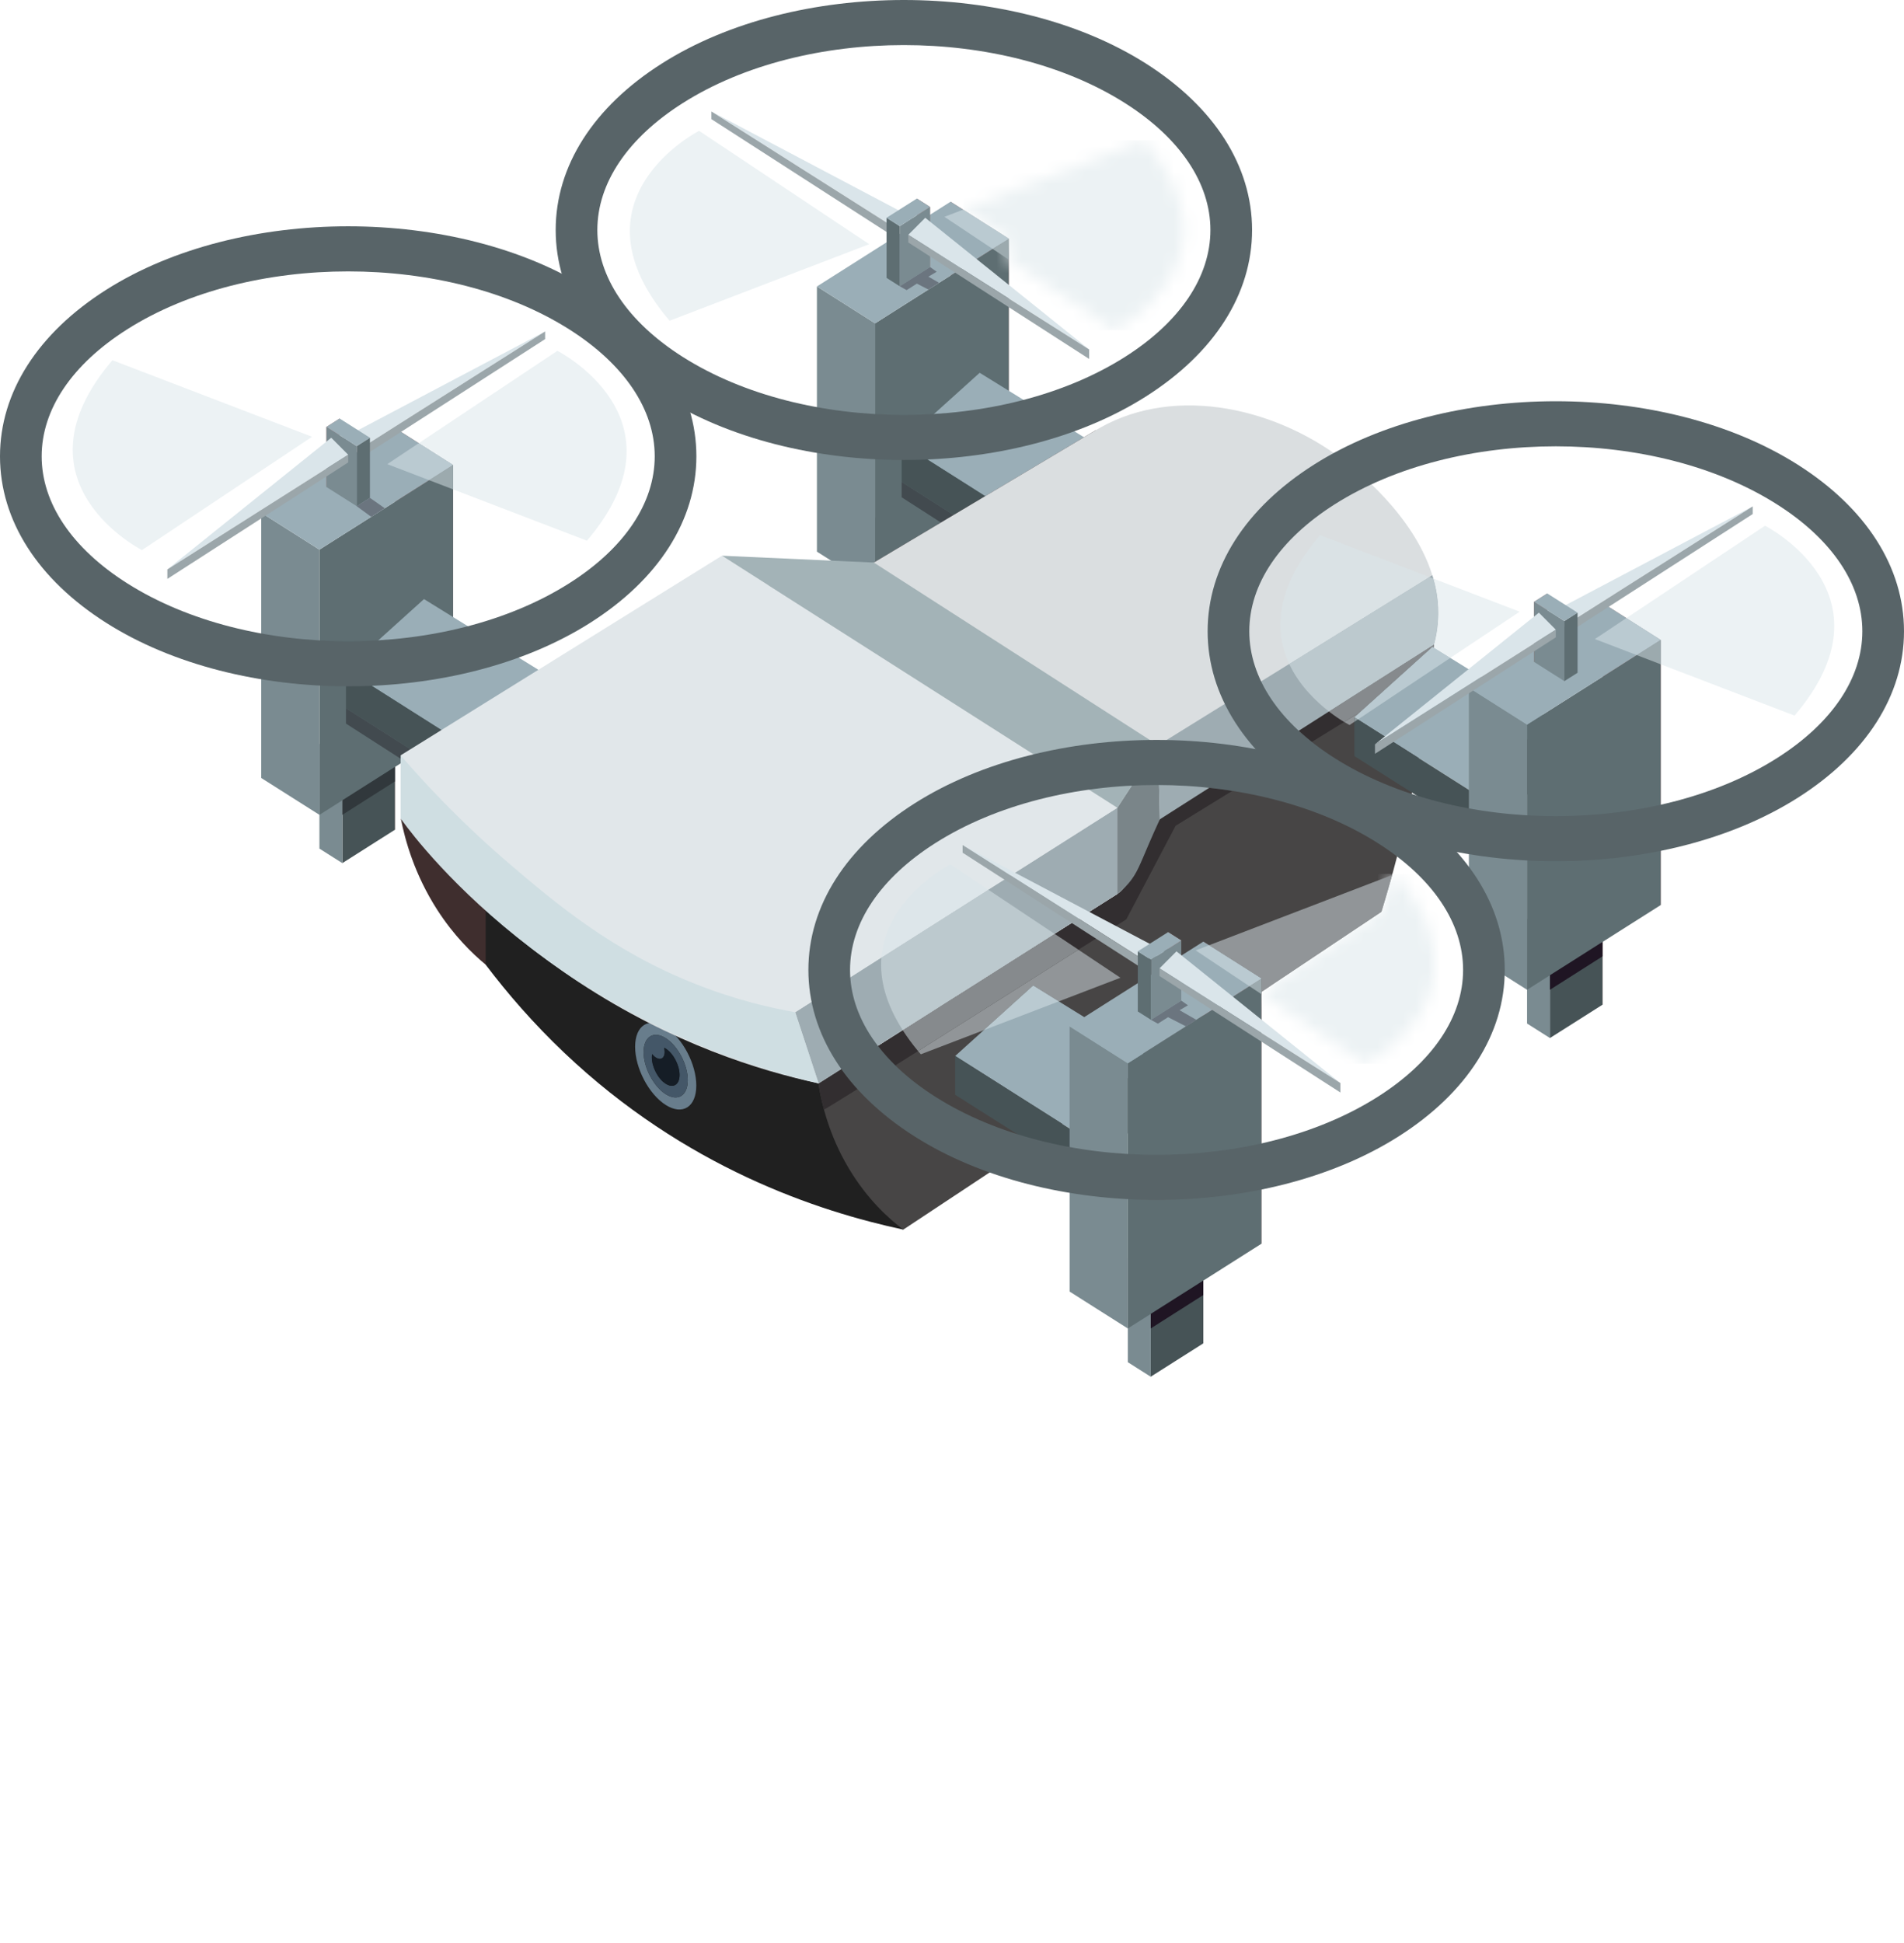 <svg width="150" height="153" viewBox="0 0 150 153" fill="none" xmlns="http://www.w3.org/2000/svg">
<path d="M29.308 55.979V64.197L31.111 65.34V57.123L29.308 55.979Z" fill="#A07272"/>
<path d="M26.969 59.748V67.965L31.111 65.339V57.123L26.969 59.748Z" fill="#465356"/>
<path d="M25.165 58.605V66.822L26.968 67.965V59.748L25.165 58.605Z" fill="#7A8B91"/>
<path d="M26.968 59.748L31.111 57.123L29.308 55.979L25.165 58.605L26.968 59.748Z" fill="#636060"/>
<path d="M31.111 33.705V54.587L35.695 57.492V36.609L31.111 33.705Z" fill="#A07272"/>
<path d="M25.165 43.282V64.165L35.695 57.492V36.609L25.165 43.282Z" fill="#5E6E72"/>
<path d="M20.581 40.378V61.261L25.165 64.165V43.282L20.581 40.378Z" fill="#7A8B91"/>
<path d="M25.165 43.282L35.695 36.609L31.111 33.705L20.581 40.378L25.165 43.282Z" fill="#9AAEB7"/>
<path d="M33.403 47.175L27.256 52.718L36.445 58.542L42.602 52.858L33.403 47.175Z" fill="#9AAEB7"/>
<path d="M27.256 52.718V55.775L36.445 61.599V58.542L27.256 52.718Z" fill="#465356"/>
<path d="M36.445 58.542V61.599L42.602 57.696V52.858L36.445 58.542Z" fill="#595353"/>
<path d="M42.945 26.099L28.697 35.128L26.804 34.615L42.945 26.099Z" fill="#DAE5EA"/>
<path d="M42.945 26.099V26.702L28.872 35.761V35.017L42.945 26.099Z" fill="#9BA6AA"/>
<path d="M26.757 32.956V37.691L25.718 38.349V33.615L26.757 32.956Z" fill="#A07272"/>
<path d="M28.105 35.128V39.862L25.718 38.349V33.615L28.105 35.128Z" fill="#7A8B91"/>
<path d="M29.144 34.469V39.203L28.105 39.862V35.128L29.144 34.469Z" fill="#5E6E72"/>
<path d="M28.105 35.128L25.718 33.615L26.757 32.956L29.144 34.469L28.105 35.128Z" fill="#9AAEB7"/>
<path d="M26.097 34.469L27.431 35.81L13.184 44.839L26.097 34.469Z" fill="#DAE5EA"/>
<path d="M27.431 35.81V36.413L13.184 45.585V44.839L27.431 35.81Z" fill="#9BA6AA"/>
<path d="M11.183 43.317C11.183 43.317 0.652 37.973 8.857 28.365L24.584 34.393L11.183 43.317Z" fill="#ECF2F4"/>
<path d="M46.238 42.576L35.695 38.535V36.609L32.992 34.896L43.913 27.625C43.913 27.625 54.443 32.968 46.238 42.576Z" fill="#ECF2F4"/>
<path d="M35.695 38.535L33.801 37.809L35.695 36.609V38.535Z" fill="#9CAAAE"/>
<path d="M33.801 37.809L30.511 36.548L32.992 34.896L35.695 36.609L33.801 37.809Z" fill="#BACAD1"/>
<path d="M26.969 64.165V63.022L31.111 60.397V61.534L26.969 64.165Z" fill="#31383C"/>
<path d="M27.43 21.371C21.123 21.371 14.817 22.892 10.015 25.936C5.673 28.687 3.283 32.237 3.283 35.932C3.283 39.626 5.674 43.177 10.016 45.929C19.619 52.015 35.244 52.015 44.847 45.929C49.189 43.178 51.58 39.627 51.58 35.932C51.58 32.238 49.188 28.688 44.846 25.936C40.044 22.892 33.737 21.371 27.43 21.371ZM27.432 54.044C20.529 54.044 13.629 52.379 8.375 49.049C2.974 45.627 6.10352e-05 40.968 6.10352e-05 35.932C6.10352e-05 30.895 2.974 26.237 8.374 22.815C18.881 16.156 35.979 16.156 46.487 22.815C51.887 26.238 54.862 30.896 54.862 35.932C54.862 40.968 51.888 45.627 46.488 49.049C41.235 52.378 34.332 54.044 27.432 54.044Z" fill="#586468"/>
<path d="M31.851 59.929L27.256 56.979V55.775L32.341 58.998L31.563 59.48C31.681 59.617 31.799 59.753 31.916 59.887L31.851 59.929Z" fill="#424A4F"/>
<path d="M73.086 38.159V46.376L74.889 47.519V39.302L73.086 38.159Z" fill="#A07272"/>
<path d="M70.746 41.927V50.144L74.889 47.519V39.302L70.746 41.927Z" fill="#465356"/>
<path d="M68.942 40.785V49.002L70.746 50.144V41.927L68.942 40.785Z" fill="#7A8B91"/>
<path d="M70.746 41.927L74.889 39.302L73.086 38.158L68.942 40.785L70.746 41.927Z" fill="#636060"/>
<path d="M74.889 15.884V36.767L79.472 39.671V18.788L74.889 15.884Z" fill="#A07272"/>
<path d="M68.942 25.461V46.344L79.472 39.671V18.788L68.942 25.461Z" fill="#5E6E72"/>
<path d="M64.359 22.557V43.44L68.942 46.344V25.461L64.359 22.557Z" fill="#7A8B91"/>
<path d="M68.942 25.461L79.472 18.788L74.889 15.884L64.359 22.557L68.942 25.461Z" fill="#9AAEB7"/>
<path d="M77.18 29.355L71.034 34.897L80.223 40.722L86.379 35.038L77.18 29.355Z" fill="#9AAEB7"/>
<path d="M71.034 34.897V37.954L80.223 43.778V40.722L71.034 34.897Z" fill="#465356"/>
<path d="M80.223 40.722V43.778L86.379 39.876V35.038L80.223 40.722Z" fill="#595353"/>
<path d="M56.045 8.778L70.292 17.807L72.185 17.295L56.045 8.778Z" fill="#DAE5EA"/>
<path d="M56.045 8.779V9.381L70.117 18.441V17.696L56.045 8.779Z" fill="#9BA6AA"/>
<path d="M72.232 15.636V20.37L73.271 21.029V16.295L72.232 15.636Z" fill="#A07272"/>
<path d="M70.885 17.807V22.542L73.272 21.029V16.295L70.885 17.807Z" fill="#7A8B91"/>
<path d="M69.845 17.149V21.883L70.884 22.542V17.807L69.845 17.149Z" fill="#5E6E72"/>
<path d="M70.884 17.807L73.271 16.295L72.232 15.636L69.845 17.149L70.884 17.807Z" fill="#9AAEB7"/>
<path d="M72.892 17.149L71.558 18.489L85.805 27.518L72.892 17.149Z" fill="#DAE5EA"/>
<path d="M71.558 18.489V19.093L85.805 28.265V27.518L71.558 18.489Z" fill="#9BA6AA"/>
<mask id="mask0_221_2" style="mask-type:luminance" maskUnits="userSpaceOnUse" x="75" y="11" width="19" height="15">
<path d="M87.807 25.997L79.472 20.448V18.788L75.875 16.509L90.132 11.045C98.337 20.653 87.807 25.997 87.807 25.997Z" fill="white"/>
</mask>
<g mask="url(#mask0_221_2)">
<path d="M75.875 25.997H98.337V11.045H75.875V25.997Z" fill="#ECF2F4"/>
</g>
<path d="M79.472 20.447L78.196 19.598L79.472 18.788V20.447Z" fill="#9CAAAE"/>
<path d="M78.196 19.598L74.404 17.073L75.875 16.509L79.472 18.788L78.196 19.598Z" fill="#BACAD1"/>
<path d="M52.752 25.256C44.546 15.648 55.076 10.303 55.076 10.303L68.479 19.228L52.752 25.256Z" fill="#ECF2F4"/>
<path d="M71.208 3.55C64.901 3.55 58.594 5.072 53.793 8.115C49.451 10.866 47.06 14.416 47.06 18.111C47.06 21.806 49.452 25.357 53.793 28.108C63.396 34.194 79.022 34.194 88.624 28.108C92.966 25.357 95.358 21.806 95.358 18.111C95.358 14.417 92.966 10.867 88.624 8.115C83.822 5.072 77.514 3.55 71.208 3.55ZM71.209 36.223C64.307 36.223 57.407 34.558 52.153 31.228C46.752 27.806 43.778 23.148 43.778 18.111C43.778 13.075 46.752 8.416 52.152 4.995C62.659 -1.665 79.756 -1.665 90.265 4.995C95.665 8.417 98.64 13.075 98.64 18.111C98.64 23.148 95.665 27.806 90.266 31.228C85.012 34.558 78.109 36.223 71.209 36.223Z" fill="#586468"/>
<path d="M74.131 41.147L71.034 39.159V37.954L75.13 40.551L74.131 41.147Z" fill="#424A4F"/>
<path d="M63.84 44.819V53.036L65.643 54.178V45.961L63.84 44.819Z" fill="#A07272"/>
<path d="M61.5 48.587V56.805L65.643 54.178V45.961L61.5 48.587Z" fill="#474545"/>
<path d="M59.696 47.444V55.661L61.5 56.805V48.587L59.696 47.444Z" fill="#202020"/>
<path d="M61.5 48.587L65.643 45.961L63.84 44.819L59.696 47.444L61.5 48.587Z" fill="#636060"/>
<path d="M31.578 64.464C31.912 66.156 32.656 68.863 34.447 71.645C35.748 73.665 37.172 75.058 38.259 75.959C51.486 67.576 64.714 59.194 77.941 50.81L86.347 33.865L68.842 44.299L58.929 47.102L31.578 64.464Z" fill="#3F2E2E"/>
<path d="M38.259 64.251V75.959C39.98 78.235 42.019 80.588 44.431 82.879C53.964 91.936 64.426 95.383 71.163 96.825C71.17 92.923 71.177 89.02 71.183 85.117L38.259 64.251Z" fill="#202020"/>
<path d="M64.482 85.329C64.712 86.813 65.281 89.338 66.859 91.985C68.332 94.459 70.059 95.99 71.163 96.825C77.286 92.779 83.407 88.724 89.524 84.66C95.966 80.381 102.401 76.095 108.831 71.8C109.683 69.025 110.499 65.949 111.201 62.593C112.098 58.303 112.65 54.318 112.979 50.743C105.606 55.384 98.233 60.025 90.859 64.665L88.023 70.411L64.482 85.329Z" fill="#474545"/>
<path d="M64.904 87.335C64.832 87.069 64.763 86.787 64.699 86.49C64.757 86.756 64.825 87.039 64.904 87.335Z" fill="#161516"/>
<path d="M69.164 82.362C69.161 82.359 69.159 82.356 69.156 82.353L71.115 81.111C71.117 81.115 71.119 81.118 71.121 81.122L69.164 82.362ZM83.086 73.539L83.075 73.532L88.027 70.393C88.029 70.392 88.031 70.39 88.033 70.389L88.023 70.411L83.086 73.539Z" fill="#B2ABB1"/>
<path d="M64.491 85.324C64.49 85.32 64.489 85.315 64.489 85.31L66.278 84.177C66.28 84.18 66.283 84.184 66.285 84.187L64.491 85.324Z" fill="#161516"/>
<path d="M64.915 87.37C64.915 87.37 64.914 87.369 64.914 87.369C64.911 87.358 64.908 87.346 64.904 87.335C64.825 87.039 64.757 86.756 64.699 86.49C64.693 86.46 64.686 86.43 64.68 86.4C64.601 86.023 64.539 85.663 64.49 85.324L66.285 84.187C66.667 84.725 67.091 85.251 67.554 85.761C65.969 86.749 64.958 87.37 64.915 87.37ZM70.532 83.897C70.023 83.4 69.567 82.888 69.164 82.362L71.121 81.122C71.463 81.654 71.865 82.203 72.329 82.766C71.709 83.157 71.107 83.535 70.532 83.897ZM84.958 74.786L83.086 73.539L88.023 70.411L88.033 70.389C88.99 69.777 89.585 68.017 90.252 66.484L91.374 64.513C92.67 63.687 93.966 62.861 95.262 62.035C95.873 62.101 96.481 62.181 97.084 62.276L92.616 65.026L88.731 72.395C88.731 72.395 87.22 73.354 84.958 74.786ZM103.346 58.423C102.983 58.135 102.639 57.841 102.315 57.541L104.695 56.023C105.177 56.396 105.603 56.673 105.898 56.851L103.346 58.423Z" fill="#322E30"/>
<path d="M52.445 86.157C51.485 85.549 50.706 84.069 50.706 82.851C50.706 81.634 51.485 81.141 52.445 81.749C53.406 82.358 54.184 83.838 54.184 85.055C54.184 86.273 53.406 86.766 52.445 86.157ZM52.445 80.899C51.115 80.055 50.036 80.739 50.036 82.427C50.036 84.113 51.115 86.164 52.445 87.008C53.776 87.85 54.855 87.167 54.855 85.48C54.855 83.794 53.776 81.743 52.445 80.899Z" fill="#687D8C"/>
<path d="M52.445 85.338C51.842 84.956 51.353 84.025 51.353 83.261C51.353 83.168 51.36 83.082 51.374 83.004C51.464 83.113 51.563 83.208 51.669 83.275C52.053 83.519 52.365 83.32 52.365 82.833C52.365 82.728 52.348 82.617 52.321 82.506C52.362 82.526 52.403 82.542 52.445 82.569C53.048 82.951 53.538 83.881 53.538 84.646C53.538 85.41 53.048 85.721 52.445 85.338ZM52.445 81.749C51.485 81.141 50.706 81.634 50.706 82.851C50.706 84.069 51.485 85.549 52.445 86.157C53.406 86.766 54.184 86.273 54.184 85.055C54.184 83.838 53.406 82.358 52.445 81.749Z" fill="#445768"/>
<path d="M52.445 82.569C52.403 82.542 52.362 82.526 52.321 82.506C52.348 82.617 52.365 82.728 52.365 82.833C52.365 83.321 52.053 83.519 51.669 83.275C51.563 83.208 51.464 83.113 51.374 83.004C51.36 83.082 51.353 83.168 51.353 83.261C51.353 84.026 51.842 84.956 52.445 85.338C53.048 85.721 53.538 85.41 53.538 84.646C53.538 83.881 53.048 82.951 52.445 82.569Z" fill="#151D26"/>
<path d="M86.347 33.865L68.842 44.299L60.508 46.072L31.564 64.445C34.48 68.112 39.064 73.043 45.622 77.355C52.995 82.205 59.886 84.317 64.489 85.31C72.335 80.338 80.181 75.365 88.027 70.393C89.63 69.377 90.22 65.136 91.823 64.12C99.546 59.226 105.256 55.638 112.979 50.743C113.095 50.321 113.234 49.7 113.288 48.94C113.703 43.057 108.336 38.354 106.936 37.127C101.477 32.343 93.362 30.317 87.236 33.377C86.863 33.564 86.559 33.738 86.347 33.865Z" fill="#DADEE0"/>
<path d="M64.489 85.31L88.027 70.393V63.607L62.647 79.707L64.489 85.31Z" fill="#9EACB2"/>
<path d="M88.027 70.393C88.245 70.228 88.581 69.946 88.931 69.532C89.584 68.758 89.803 68.086 90.552 66.353C90.731 65.939 91.011 65.3 91.374 64.513C91.327 62.571 91.281 60.628 91.236 58.685L88.027 63.606V70.393Z" fill="#7A8589"/>
<path d="M91.236 58.685L112.84 45.298C113.037 45.902 113.252 46.769 113.299 47.832C113.353 49.068 113.158 50.08 112.979 50.743C105.777 55.334 98.576 59.923 91.374 64.513L91.236 58.685Z" fill="#9EACB2"/>
<path d="M62.647 79.707L31.564 59.48V64.445C31.564 64.445 42.221 80.137 64.489 85.31L62.647 79.707Z" fill="#CFDEE2"/>
<path d="M31.564 59.48C34.798 63.231 37.778 66.001 39.986 67.892C43.804 71.162 48.246 74.904 54.824 77.499C58.04 78.768 60.807 79.385 62.647 79.707C71.107 74.34 79.567 68.974 88.027 63.607L56.877 43.759L31.564 59.48Z" fill="#E1E7EA"/>
<path d="M56.877 43.759L68.842 44.299L91.236 58.686L88.027 63.607L56.877 43.759Z" fill="#A3B3B7"/>
<path d="M112.851 50.939L106.704 56.482L115.893 62.306L122.05 56.623L112.851 50.939Z" fill="#9AAEB7"/>
<path d="M106.704 56.482V59.539L115.893 65.362V62.306L106.704 56.482Z" fill="#465356"/>
<path d="M115.893 62.306V65.362L122.05 61.461V56.623L115.893 62.306Z" fill="#595353"/>
<path d="M124.447 69.753V77.971L126.25 79.114V70.896L124.447 69.753Z" fill="#A07272"/>
<path d="M122.107 73.522V81.739L126.25 79.114V70.896L122.107 73.522Z" fill="#465356"/>
<path d="M120.304 72.379V80.597L122.107 81.739V73.522L120.304 72.379Z" fill="#7A8B91"/>
<path d="M122.107 73.522L126.25 70.897L124.447 69.753L120.304 72.38L122.107 73.522Z" fill="#636060"/>
<path d="M126.25 47.479V68.362L130.833 71.267V50.384L126.25 47.479Z" fill="#A07272"/>
<path d="M120.304 57.056V77.94L130.833 71.267V50.384L120.304 57.056Z" fill="#5E6E72"/>
<path d="M115.72 54.153V75.035L120.304 77.94V57.057L115.72 54.153Z" fill="#7A8B91"/>
<path d="M120.304 57.056L130.833 50.384L126.25 47.479L115.72 54.152L120.304 57.056Z" fill="#9AAEB7"/>
<path d="M138.083 39.873L123.835 48.901L121.943 48.389L138.083 39.873Z" fill="#DAE5EA"/>
<path d="M138.083 39.873V40.476L124.011 49.535V48.791L138.083 39.873Z" fill="#9BA6AA"/>
<path d="M121.896 46.731V51.465L120.856 52.123V47.389L121.896 46.731Z" fill="#A07272"/>
<path d="M123.243 48.901V53.636L120.856 52.123V47.389L123.243 48.901Z" fill="#7A8B91"/>
<path d="M124.283 48.244V52.977L123.243 53.636V48.901L124.283 48.244Z" fill="#5E6E72"/>
<path d="M123.243 48.901L120.856 47.389L121.896 46.731L124.283 48.244L123.243 48.901Z" fill="#9AAEB7"/>
<path d="M121.235 48.244L122.569 49.584L108.323 58.612L121.235 48.244Z" fill="#DAE5EA"/>
<path d="M122.569 49.584V50.187L108.323 59.358V58.612L122.569 49.584Z" fill="#9BA6AA"/>
<path d="M114.256 51.807L112.955 51.003C112.963 50.917 112.971 50.83 112.979 50.744V50.743C113.094 50.321 113.234 49.7 113.287 48.94C113.314 48.558 113.317 48.181 113.298 47.809C113.256 46.902 113.091 46.137 112.922 45.56L119.723 48.167L114.256 51.807Z" fill="#ECF2F4"/>
<path d="M106.321 57.091C106.321 57.091 106.162 57.01 105.898 56.851L107.147 56.083L106.704 56.482V56.836L106.321 57.091ZM104.695 56.023C107.457 54.263 110.218 52.503 112.979 50.743L104.695 56.023ZM112.955 51.003L112.923 50.983L112.979 50.744C112.971 50.83 112.963 50.917 112.955 51.003Z" fill="#919598"/>
<path d="M105.898 56.851C105.603 56.673 105.177 56.396 104.695 56.023L112.979 50.743C112.979 50.743 112.979 50.743 112.979 50.744L112.923 50.984L112.851 50.939L107.147 56.083L105.898 56.851Z" fill="#868A8D"/>
<path d="M101.568 52.284C100.402 49.796 100.371 46.384 103.996 42.139L112.61 45.441L101.568 52.284ZM112.979 50.743C113.158 50.08 113.353 49.068 113.299 47.832C113.299 47.825 113.299 47.817 113.298 47.809C113.317 48.181 113.315 48.558 113.288 48.94C113.234 49.7 113.094 50.321 112.979 50.743Z" fill="#DAE2E5"/>
<path d="M104.695 56.023C103.653 55.216 102.353 53.96 101.568 52.284L112.61 45.441L112.922 45.56C113.091 46.137 113.256 46.902 113.298 47.809C113.299 47.817 113.299 47.825 113.299 47.832C113.354 49.068 113.158 50.08 112.979 50.743C110.218 52.503 107.457 54.263 104.695 56.023Z" fill="#BCC9CE"/>
<path d="M106.977 56.654L106.704 56.482L107.147 56.083L112.851 50.939L112.923 50.984L112.955 51.003L114.256 51.807L106.977 56.654Z" fill="#BACAD1"/>
<path d="M106.704 56.836V56.482L106.977 56.654L106.704 56.836Z" fill="#909CA0"/>
<path d="M141.376 56.35L130.833 52.31V50.384L128.13 48.67L139.051 41.398C139.051 41.398 149.581 46.742 141.376 56.35Z" fill="#ECF2F4"/>
<path d="M130.833 52.31L128.939 51.583L130.833 50.384V52.31Z" fill="#9CAAAE"/>
<path d="M128.939 51.583L125.649 50.322L128.13 48.67L130.833 50.384L128.939 51.583Z" fill="#BACAD1"/>
<path d="M122.107 77.94V76.797L126.25 74.171V75.308L122.107 77.94Z" fill="#1F1523"/>
<path d="M122.568 35.145C116.261 35.145 109.955 36.666 105.154 39.709C100.812 42.461 98.421 46.011 98.421 49.705C98.421 53.401 100.812 56.952 105.154 59.703C114.757 65.789 130.382 65.789 139.985 59.703C144.327 56.952 146.718 53.402 146.718 49.707C146.718 46.012 144.327 42.461 139.985 39.71C135.183 36.667 128.876 35.145 122.568 35.145ZM122.57 67.817C115.668 67.817 108.768 66.154 103.513 62.823C98.113 59.401 95.139 54.742 95.139 49.705C95.139 44.669 98.113 40.011 103.513 36.589C114.02 29.93 131.117 29.93 141.626 36.589C147.026 40.012 150 44.671 150 49.707C150 54.743 147.026 59.401 141.627 62.823C136.373 66.153 129.471 67.817 122.57 67.817Z" fill="#586468"/>
<path d="M81.398 77.609L75.251 83.151L84.44 88.975L90.597 83.292L81.398 77.609Z" fill="#9AAEB7"/>
<path d="M75.251 83.151V86.208L84.44 92.032V88.975L75.251 83.151Z" fill="#465356"/>
<path d="M84.44 88.975V92.032L90.597 88.129V83.292L84.44 88.975Z" fill="#595353"/>
<path d="M92.993 96.423V104.64L94.797 105.783V97.566L92.993 96.423Z" fill="#A07272"/>
<path d="M90.654 100.192V108.409L94.796 105.783V97.566L90.654 100.192Z" fill="#465356"/>
<path d="M88.851 99.049V107.266L90.654 108.409V100.192L88.851 99.049Z" fill="#7A8B91"/>
<path d="M90.654 100.192L94.797 97.566L92.993 96.423L88.851 99.049L90.654 100.192Z" fill="#636060"/>
<path d="M94.797 74.148V95.031L99.38 97.936V77.053L94.797 74.148Z" fill="#A07272"/>
<path d="M88.851 83.726V104.609L99.38 97.936V77.053L88.851 83.726Z" fill="#5E6E72"/>
<path d="M84.267 80.822V101.705L88.851 104.609V83.726L84.267 80.822Z" fill="#7A8B91"/>
<path d="M88.851 83.726L99.38 77.053L94.797 74.148L84.267 80.822L88.851 83.726Z" fill="#9AAEB7"/>
<path d="M75.836 66.542L90.083 75.571L91.976 75.059L75.836 66.542Z" fill="#DAE5EA"/>
<path d="M75.836 66.542V67.145L89.908 76.205V75.46L75.836 66.542Z" fill="#9BA6AA"/>
<path d="M92.023 73.4V78.134L93.062 78.793V74.058L92.023 73.4Z" fill="#A07272"/>
<path d="M90.675 75.571V80.305L93.062 78.793V74.058L90.675 75.571Z" fill="#7A8B91"/>
<path d="M89.636 74.913V79.647L90.675 80.305V75.571L89.636 74.913Z" fill="#5E6E72"/>
<path d="M90.675 75.571L93.062 74.058L92.023 73.4L89.636 74.913L90.675 75.571Z" fill="#9AAEB7"/>
<path d="M92.683 74.913L91.349 76.253L105.597 85.282L92.683 74.913Z" fill="#DAE5EA"/>
<path d="M91.349 76.252V76.856L105.597 86.028V85.282L91.349 76.252Z" fill="#9BA6AA"/>
<mask id="mask1_221_2" style="mask-type:luminance" maskUnits="userSpaceOnUse" x="99" y="68" width="15" height="16">
<path d="M107.598 83.761L99.38 78.289V78.105C102.532 76.005 105.682 73.903 108.831 71.8C109.117 70.868 109.399 69.903 109.674 68.904L109.923 68.809C118.128 78.417 107.598 83.761 107.598 83.761Z" fill="white"/>
</mask>
<g mask="url(#mask1_221_2)">
<path d="M99.38 83.761H118.128V68.809H99.38V83.761Z" fill="#ECF2F4"/>
</g>
<path d="M99.38 78.105V77.053L95.247 74.433L109.674 68.904C109.399 69.903 109.117 70.868 108.831 71.8C105.682 73.903 102.532 76.005 99.38 78.105Z" fill="#919598"/>
<path d="M99.38 78.289L98.429 77.656L99.38 77.053V78.289Z" fill="#9CAAAE"/>
<path d="M98.429 77.656L94.196 74.837L95.247 74.433L99.38 77.053L98.429 77.656Z" fill="#BACAD1"/>
<path d="M75.29 78.465L76.258 77.852C78.53 76.412 80.802 74.972 83.074 73.532L75.29 78.465Z" fill="#ECF2F4"/>
<path d="M72.543 83.019C72.47 82.935 72.4 82.85 72.329 82.766C76.519 80.129 81.577 76.929 84.958 74.786L88.27 76.992L83.413 78.854L81.399 77.609L77.508 81.117L72.543 83.019Z" fill="#919598"/>
<path d="M71.121 81.122C71.119 81.118 71.117 81.115 71.115 81.111L74.023 79.268C74.023 79.273 74.023 79.278 74.023 79.283L71.121 81.122ZM75.29 78.48V78.465L83.074 73.532L83.085 73.539L75.29 78.48Z" fill="#C6C8CE"/>
<path d="M74.024 79.283C74.024 79.278 74.024 79.273 74.024 79.268L75.291 78.465V78.48L74.024 79.283Z" fill="#808386"/>
<path d="M72.329 82.766C71.865 82.203 71.464 81.654 71.121 81.122L74.023 79.283L75.291 78.48L83.086 73.539L84.958 74.786C81.577 76.929 76.519 80.129 72.329 82.766Z" fill="#868A8D"/>
<path d="M76.258 77.852L83.075 73.532C80.802 74.972 78.53 76.412 76.258 77.852ZM75.337 71.657C76.177 71.124 77.017 70.591 77.857 70.058L75.337 71.657Z" fill="#DAE2E5"/>
<path d="M71.115 81.111C69.732 78.955 69.306 77.045 69.437 75.4C71.404 74.152 73.37 72.904 75.337 71.657L77.857 70.058L83.075 73.532L76.258 77.852L75.29 78.465L74.023 79.267L71.115 81.111Z" fill="#BCC9CE"/>
<path d="M69.437 75.4C69.816 70.631 74.868 68.067 74.868 68.067L77.857 70.058C77.017 70.592 76.177 71.124 75.337 71.657C73.37 72.905 71.404 74.152 69.437 75.4Z" fill="#DDE6EA"/>
<path d="M77.508 81.116L81.398 77.609L83.413 78.854L77.508 81.116Z" fill="#BACAD1"/>
<path d="M90.654 104.609V103.466L94.394 101.096L94.796 100.84V101.978L90.654 104.609Z" fill="#1F1523"/>
<path d="M91.115 61.814C84.808 61.814 78.502 63.336 73.701 66.379C69.359 69.13 66.968 72.68 66.968 76.375C66.968 80.07 69.359 83.621 73.701 86.372C83.304 92.458 98.929 92.458 108.532 86.373C112.874 83.621 115.265 80.071 115.265 76.376C115.265 72.681 112.874 69.13 108.531 66.379C103.73 63.336 97.422 61.814 91.115 61.814ZM91.117 94.487C84.215 94.487 77.314 92.823 72.06 89.492C66.659 86.07 63.686 81.411 63.686 76.375C63.686 71.339 66.659 66.681 72.06 63.258C82.567 56.6 99.664 56.599 110.173 63.259C115.573 66.681 118.547 71.34 118.547 76.376C118.547 81.412 115.573 86.07 110.173 89.493C104.92 92.822 98.017 94.487 91.117 94.487Z" fill="#586468"/>
<path d="M93.433 80.822L92.023 80.098L91.218 80.61L90.675 80.306L93.062 78.793L93.587 79.162L92.93 79.549L94.248 80.305L93.433 80.822Z" fill="#6B757F"/>
<path d="M90.675 80.305V80.305L93.062 78.793L90.675 80.305Z" fill="#555D65"/>
<path d="M71.427 22.846L70.885 22.542L73.272 21.029L73.796 21.399L73.139 21.785L73.981 22.269L73.142 22.801L72.232 22.334L71.427 22.846Z" fill="#6B757F"/>
<path d="M29.244 40.697L28.105 39.862L29.144 39.203L30.312 40.02L29.527 40.518L29.244 40.697Z" fill="#6B757F"/>
</svg>

